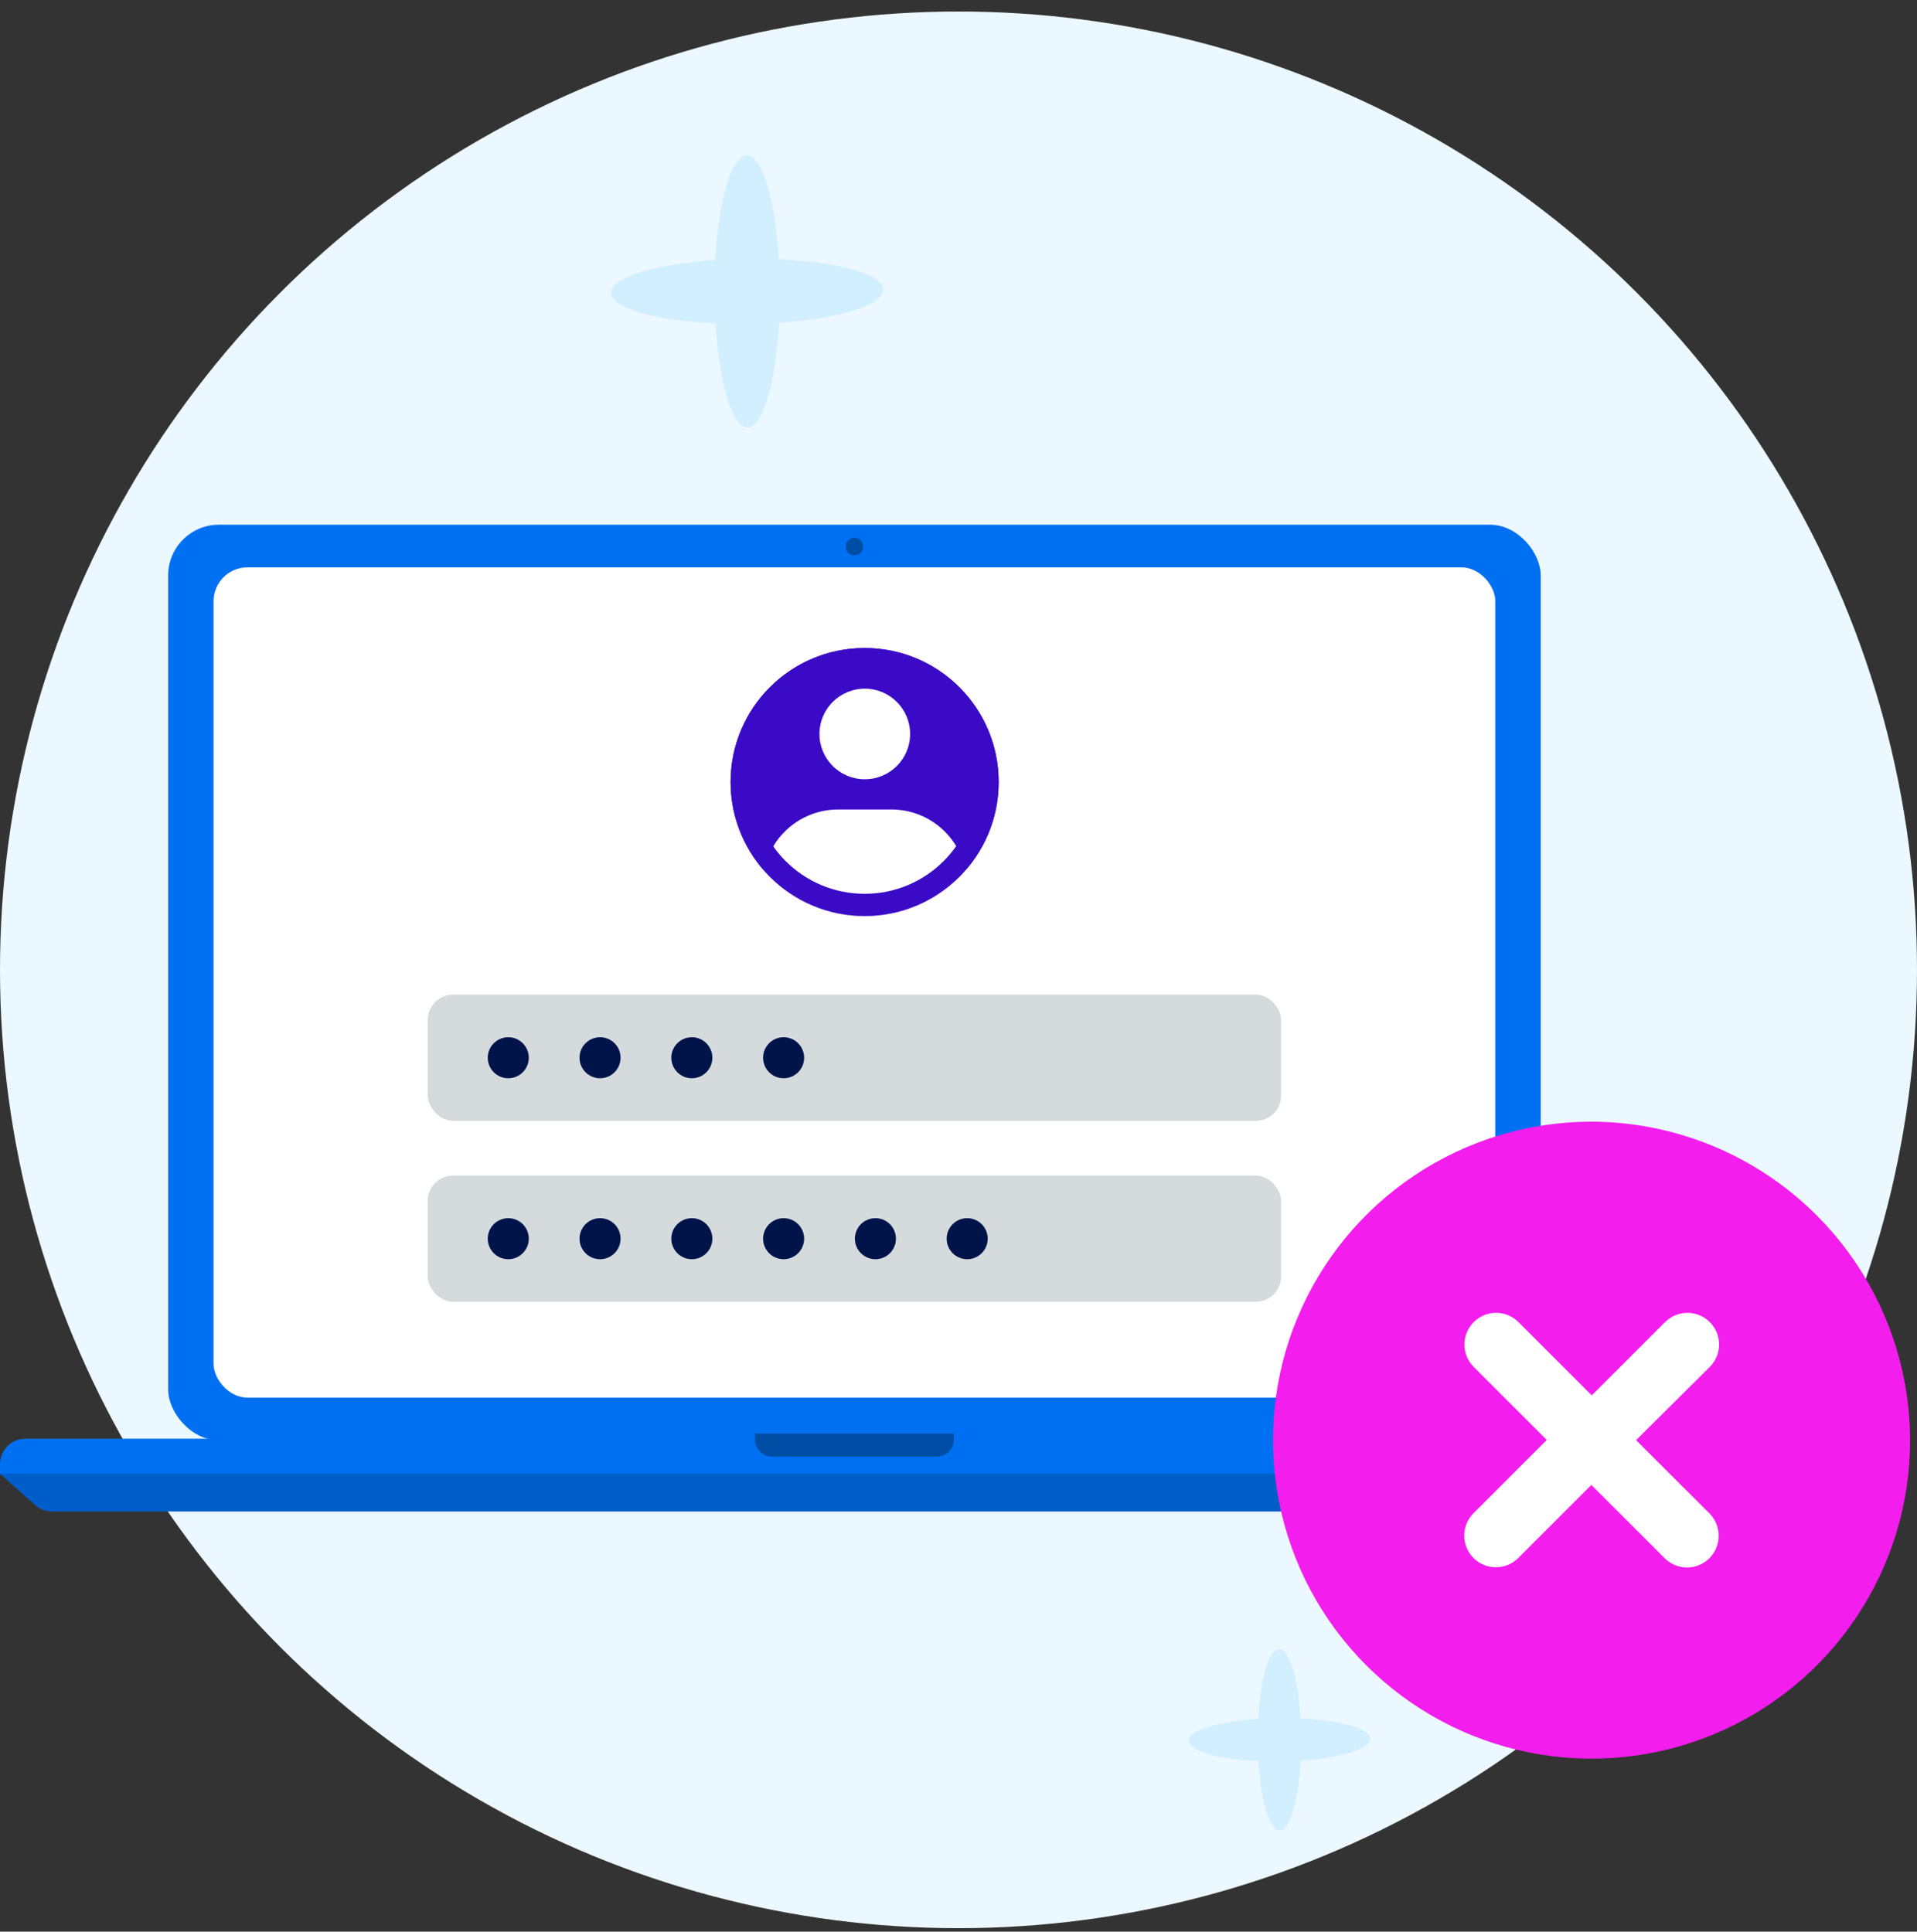 <svg width="128" height="129" viewBox="0 0 128 129" fill="none" xmlns="http://www.w3.org/2000/svg">
<rect x="0" y="0" width="128" height="129" fill="#333333" stroke="none"/>
<circle cx="64" cy="64.769" r="64" fill="#EBF8FF"/>
<path d="M0 97.775C0 96.839 0.759 96.08 1.695 96.08H112.409C113.345 96.08 114.104 96.839 114.104 97.775V98.472H0V97.775Z" fill="#0070F2"/>
<path d="M2.342 100.511C2.653 100.788 3.054 100.941 3.471 100.941H110.633C111.049 100.941 111.451 100.788 111.762 100.511L114.104 98.42H0L2.342 100.511Z" fill="#005DC9"/>
<rect x="11.229" y="35.041" width="91.645" height="61.145" rx="3.389" fill="#0070F2"/>
<path d="M57.052 37.088C57.376 37.088 57.639 36.825 57.639 36.5C57.639 36.175 57.376 35.912 57.052 35.912C56.728 35.912 56.465 36.175 56.465 36.5C56.465 36.825 56.728 37.088 57.052 37.088Z" fill="#004DA5"/>
<rect x="14.259" y="37.891" width="85.585" height="55.446" rx="2.259" fill="white"/>
<path d="M50.414 95.738H63.69V96.145C63.69 96.769 63.184 97.275 62.56 97.275H51.544C50.92 97.275 50.414 96.769 50.414 96.145V95.738Z" fill="#004DA5"/>
<rect x="28.559" y="66.422" width="56.982" height="8.433" rx="1.695" fill="#D5DADD"/>
<path d="M66.682 52.227C66.682 57.169 62.675 61.176 57.733 61.176C52.79 61.176 48.783 57.169 48.783 52.227C48.783 47.284 52.79 43.277 57.733 43.277C62.675 43.277 66.682 47.284 66.682 52.227Z" fill="#3B0AC6"/>
<path fill-rule="evenodd" clip-rule="evenodd" d="M51.013 58.139C51.472 55.776 53.544 54.059 55.964 54.059H59.523C61.935 54.059 64.002 55.766 64.469 58.119C62.828 59.993 60.418 61.177 57.732 61.177C55.055 61.177 52.653 60.002 51.013 58.139ZM60.769 49.016C60.769 50.687 59.414 52.042 57.743 52.042C56.072 52.042 54.717 50.687 54.717 49.016C54.717 47.345 56.072 45.99 57.743 45.99C59.414 45.99 60.769 47.345 60.769 49.016Z" fill="white"/>
<path fill-rule="evenodd" clip-rule="evenodd" d="M57.733 59.69C61.855 59.69 65.196 56.349 65.196 52.227C65.196 48.105 61.855 44.763 57.733 44.763C53.61 44.763 50.269 48.105 50.269 52.227C50.269 56.349 53.61 59.69 57.733 59.69ZM57.733 61.176C62.675 61.176 66.682 57.169 66.682 52.227C66.682 47.284 62.675 43.277 57.733 43.277C52.79 43.277 48.783 47.284 48.783 52.227C48.783 57.169 52.79 61.176 57.733 61.176Z" fill="#3B0AC6"/>
<rect x="28.559" y="78.506" width="56.982" height="8.433" rx="1.695" fill="#D5DADD"/>
<circle cx="33.938" cy="70.639" r="1.37" fill="#00144A"/>
<circle cx="40.066" cy="70.639" r="1.37" fill="#00144A"/>
<circle cx="46.195" cy="70.639" r="1.37" fill="#00144A"/>
<circle cx="52.323" cy="70.639" r="1.37" fill="#00144A"/>
<circle cx="33.938" cy="82.723" r="1.37" fill="#00144A"/>
<circle cx="40.066" cy="82.723" r="1.37" fill="#00144A"/>
<circle cx="46.195" cy="82.723" r="1.37" fill="#00144A"/>
<circle cx="52.323" cy="82.723" r="1.37" fill="#00144A"/>
<circle cx="58.452" cy="82.723" r="1.37" fill="#00144A"/>
<circle cx="64.58" cy="82.723" r="1.37" fill="#00144A"/>
<path d="M91.484 116.115C91.484 115.43 89.495 114.881 86.836 114.757C86.684 112.102 86.099 110.127 85.413 110.129C84.728 110.13 84.158 112.12 84.012 114.789C81.346 114.971 79.364 115.567 79.373 116.254C79.382 116.941 81.363 117.489 84.021 117.612C84.181 120.267 84.758 122.242 85.442 122.24C86.126 122.239 86.699 120.249 86.845 117.58C89.511 117.398 91.492 116.802 91.484 116.115Z" fill="#D1EFFF"/>
<path d="M58.969 19.351C58.969 18.323 55.985 17.5 51.997 17.313C51.769 13.33 50.892 10.369 49.863 10.371C48.835 10.373 47.98 13.357 47.761 17.361C43.762 17.634 40.789 18.528 40.803 19.558C40.816 20.589 43.787 21.412 47.775 21.596C48.014 25.579 48.881 28.54 49.907 28.538C50.933 28.536 51.792 25.552 52.011 21.548C56.01 21.275 58.981 20.381 58.969 19.351Z" fill="#D1EFFF"/>
<rect x="95.424" y="85.412" width="22.729" height="23.343" fill="white"/>
<path d="M106.27 74.908C102.063 74.908 97.951 76.156 94.453 78.493C90.955 80.83 88.228 84.152 86.618 88.038C85.008 91.924 84.587 96.201 85.408 100.327C86.228 104.453 88.254 108.242 91.229 111.217C94.204 114.192 97.994 116.217 102.12 117.038C106.247 117.859 110.524 117.437 114.41 115.828C118.297 114.218 121.619 111.492 123.957 107.994C126.294 104.496 127.541 100.384 127.541 96.177C127.525 90.542 125.278 85.141 121.293 81.156C117.307 77.171 111.907 74.925 106.27 74.908ZM114.141 101.069C114.337 101.266 114.493 101.499 114.599 101.755C114.705 102.012 114.76 102.287 114.76 102.565C114.76 102.843 114.705 103.118 114.599 103.374C114.493 103.631 114.337 103.864 114.141 104.06C113.944 104.257 113.711 104.413 113.454 104.519C113.198 104.625 112.923 104.68 112.645 104.68C112.367 104.68 112.092 104.625 111.836 104.519C111.579 104.413 111.346 104.257 111.149 104.06L106.257 99.168L101.378 104.047C101.181 104.243 100.948 104.399 100.692 104.505C100.435 104.612 100.16 104.666 99.882 104.666C99.605 104.666 99.329 104.612 99.073 104.505C98.816 104.399 98.583 104.243 98.387 104.047C98.19 103.851 98.034 103.617 97.928 103.361C97.822 103.104 97.767 102.829 97.767 102.552C97.767 102.274 97.822 101.999 97.928 101.742C98.034 101.486 98.19 101.252 98.387 101.056L103.279 96.164L98.4 91.285C98.003 90.889 97.78 90.351 97.78 89.79C97.78 89.229 98.003 88.691 98.4 88.294C98.797 87.898 99.335 87.675 99.895 87.675C100.457 87.675 100.995 87.898 101.391 88.294L106.284 93.186L111.176 88.294C111.573 87.898 112.111 87.675 112.672 87.675C113.233 87.675 113.771 87.898 114.167 88.294C114.564 88.691 114.787 89.229 114.787 89.79C114.787 90.351 114.564 90.889 114.167 91.285L109.242 96.177L114.141 101.069Z" fill="#F31DED"/>
</svg>
